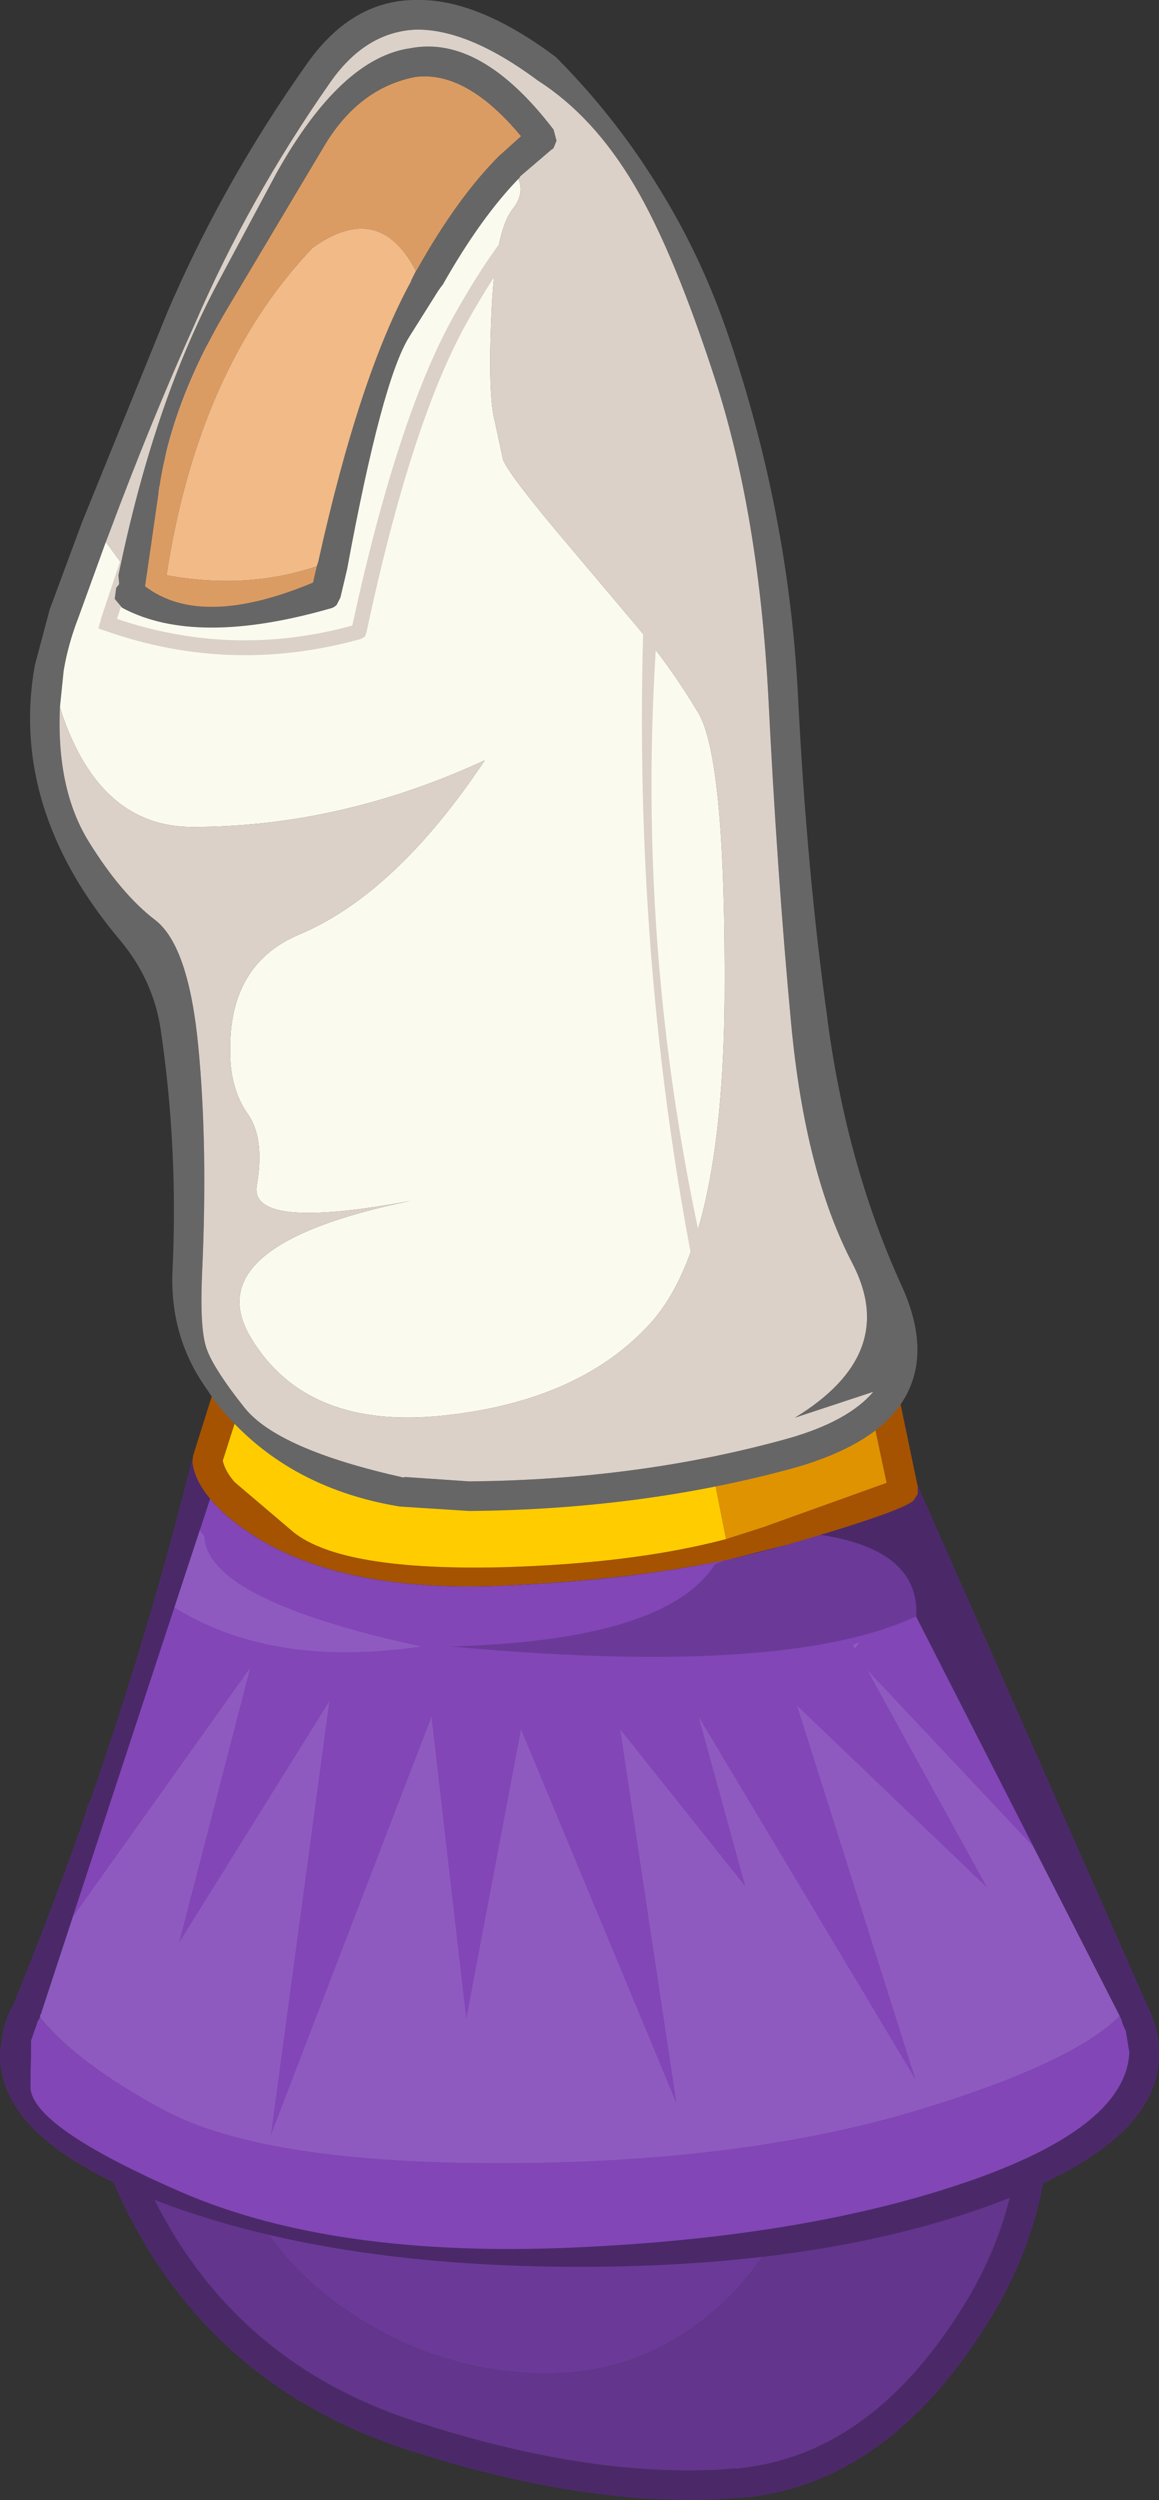 <?xml version="1.0" encoding="UTF-8" standalone="no"?>
<svg xmlns:ffdec="https://www.free-decompiler.com/flash" xmlns:xlink="http://www.w3.org/1999/xlink" ffdec:objectType="shape" height="168.85px" width="78.3px" xmlns="http://www.w3.org/2000/svg">
  <rect width="100%" height="100%" fill="#333333" stroke="none"/>
  <g transform="matrix(1.0, 0.0, 0.0, 1.0, 30.8, 136.75)">
    <path d="M34.9 -7.7 L34.95 -8.45 35.5 -8.95 Q35.85 -9.15 36.25 -8.95 L36.8 -8.4 37.85 -5.8 Q43.1 8.3 36.2 19.7 29.5 30.75 19.85 31.9 L19.7 31.9 19.25 31.95 19.15 31.95 17.85 32.05 17.8 32.05 Q8.45 32.5 -3.3 28.7 -16.05 24.55 -22.05 12.95 -26.7 3.85 -26.25 -6.55 -26.05 -11.0 -24.85 -14.9 L-24.35 -15.45 -23.6 -15.55 -23.0 -15.05 -22.95 -14.3 -23.05 -13.85 Q-24.05 -10.35 -24.25 -6.45 -24.7 3.45 -20.25 12.05 -14.65 22.95 -2.7 26.8 8.65 30.5 17.7 30.05 L19.0 29.95 18.9 30.0 19.6 29.9 Q28.4 28.75 34.5 18.65 40.9 8.0 36.0 -5.1 L36.0 -5.05 34.95 -7.65 34.9 -7.7" fill="#4b2969" fill-rule="evenodd" stroke="none"/>
    <path d="M34.9 -7.7 L34.95 -7.65 36.0 -5.05 36.0 -5.1 Q40.9 8.0 34.5 18.65 28.4 28.75 19.6 29.9 L18.9 30.0 19.0 29.95 17.7 30.05 Q8.65 30.5 -2.7 26.8 -14.65 22.95 -20.25 12.05 -24.7 3.45 -24.25 -6.45 -24.05 -10.35 -23.05 -13.85 -15.55 -7.35 -5.05 -15.5 13.85 -0.65 34.9 -7.7 M-17.35 -3.7 L-17.45 -3.8 -17.6 -3.6 Q-19.45 -2.95 -16.75 5.85 -14.0 14.65 -7.65 19.1 -1.35 23.5 6.1 23.55 13.55 23.55 18.9 17.9 24.2 12.25 22.7 6.05 22.0 3.3 19.5 2.15 12.15 3.0 4.1 2.35 L-4.2 1.3 -4.85 1.25 Q-12.05 0.2 -17.35 -3.7 M-4.2 1.3 L-4.25 1.3 -4.2 1.3" fill="#63358c" fill-rule="evenodd" stroke="none"/>
    <path d="M-17.6 -3.6 L-17.35 -3.7 Q-12.05 0.2 -4.85 1.25 L-4.2 1.3 4.1 2.35 Q12.15 3.0 19.5 2.15 22.0 3.3 22.7 6.05 24.2 12.25 18.9 17.9 13.55 23.55 6.1 23.55 -1.35 23.5 -7.65 19.1 -14.0 14.65 -16.75 5.85 -19.45 -2.95 -17.6 -3.6" fill="#6b3a98" fill-rule="evenodd" stroke="none"/>
    <path d="M-17.6 -3.6 L-17.45 -3.8 -17.35 -3.7 -17.6 -3.6" fill="#8246b7" fill-rule="evenodd" stroke="none"/>
    <path d="M-4.2 1.3 L-4.25 1.3 -4.2 1.3" fill="#8e5abf" fill-rule="evenodd" stroke="none"/>
    <path d="M-19.6 -26.45 L-16.6 -35.55 -16.45 -35.35 Q-15.65 -34.4 -14.2 -33.4 -8.2 -29.2 3.0 -29.65 14.55 -30.15 22.3 -32.4 L24.55 -33.1 31.1 -27.55 Q4.55 -15.0 -19.6 -26.45 M44.85 -0.6 L45.0 -0.25 45.0 -0.2 45.2 0.3 45.25 0.35 45.5 1.85 Q45.3 6.8 35.0 10.45 23.95 14.35 7.9 15.05 -8.2 15.75 -18.45 11.35 -28.7 6.9 -28.75 4.2 L-28.7 1.05 -28.25 -0.25 -28.1 -0.5 Q-25.6 2.6 -19.75 5.75 -12.95 9.4 3.35 9.35 19.65 9.3 31.45 5.7 41.75 2.55 44.85 -0.6" fill="#8246b7" fill-rule="evenodd" stroke="none"/>
    <path d="M31.1 -27.55 L44.85 -0.6 Q41.75 2.55 31.45 5.7 19.65 9.3 3.35 9.35 -12.95 9.4 -19.75 5.75 -25.6 2.6 -28.1 -0.5 L-28.1 -0.6 -28.1 -0.65 -28.05 -0.7 -19.6 -26.45 Q4.55 -15.0 31.1 -27.55" fill="#8e5abf" fill-rule="evenodd" stroke="none"/>
    <path d="M31.15 -31.15 L42.0 -8.85 27.8 -23.95 35.9 -9.25 23.05 -21.55 31.05 3.7 16.4 -20.8 19.55 -9.35 11.1 -19.95 14.9 5.3 4.4 -19.95 0.7 -0.4 -1.65 -20.8 -12.5 7.45 -8.55 -21.85 -18.7 -5.55 -13.9 -24.1 -26.4 -6.55 -19.45 -27.75 -12.0 -26.75 -12.25 -26.4 -5.7 -26.4 -7.75 -23.15 -0.75 -23.15 5.4 -25.05 4.85 -22.15 10.3 -25.35 10.85 -21.75 14.7 -27.15 15.75 -23.2 21.15 -27.45 21.3 -27.1 23.85 -31.05 26.95 -25.4 31.15 -31.15" fill="#8246b7" fill-rule="evenodd" stroke="none"/>
    <path d="M17.5 -31.1 L30.2 -36.15 33.4 -28.95 Q25.65 -23.15 -0.35 -25.55 14.2 -25.95 17.5 -31.1" fill="#6b3a98" fill-rule="evenodd" stroke="none"/>
    <path d="M-17.65 -33.8 L-17.0 -33.0 Q-16.85 -28.7 -2.35 -25.55 -12.55 -24.05 -19.2 -28.3 L-17.65 -33.8" fill="#8e5abf" fill-rule="evenodd" stroke="none"/>
    <path d="M24.55 -33.1 L22.3 -32.4 Q14.55 -30.15 3.0 -29.65 -8.2 -29.2 -14.2 -33.4 -15.65 -34.4 -16.45 -35.35 L-16.6 -35.55 -28.05 -0.7 -28.1 -0.65 -28.1 -0.6 -28.1 -0.5 -28.25 -0.25 -28.7 1.05 -28.75 4.2 Q-28.7 6.9 -18.45 11.35 -8.2 15.75 7.9 15.05 23.95 14.35 35.0 10.45 45.3 6.8 45.5 1.85 L45.25 0.35 45.2 0.3 45.0 -0.2 45.0 -0.25 44.85 -0.6 31.1 -27.55 Q31.35 -32.1 24.55 -33.1 M30.15 -37.15 L30.3 -37.15 30.75 -36.95 31.15 -36.55 46.8 -1.1 46.85 -1.05 47.1 -0.35 47.1 -0.4 Q47.5 0.65 47.5 1.85 47.7 8.1 35.65 12.35 24.35 16.35 8.35 16.35 -7.65 16.35 -18.95 12.35 -31.0 8.1 -30.8 1.85 L-30.65 0.7 Q-30.5 -0.3 -29.95 -1.25 -22.4 -19.8 -17.8 -38.3 L-17.6 -38.75 -17.25 -39.05 -16.95 -39.15 -16.75 -39.15 Q-16.45 -39.15 -16.2 -38.95 L-15.9 -38.6 -15.8 -38.3 Q-15.65 -37.5 -14.95 -36.65 L-13.05 -35.05 Q-7.5 -31.2 2.9 -31.65 14.15 -32.15 21.75 -34.3 28.75 -36.35 29.45 -36.8 L29.5 -36.8 Q29.6 -37.0 29.8 -37.05 L30.15 -37.15" fill="#4b2969" fill-rule="evenodd" stroke="none"/>
    <path d="M28.1 -41.3 L28.0 -41.95 Q27.9 -42.35 28.15 -42.7 28.35 -43.05 28.75 -43.1 L29.5 -42.95 29.95 -42.35 31.2 -36.35 31.2 -35.85 30.95 -35.45 Q30.4 -34.75 22.3 -32.4 L18.55 -31.45 Q11.9 -30.05 3.0 -29.65 -8.2 -29.2 -14.2 -33.4 -15.65 -34.4 -16.45 -35.35 -17.65 -36.7 -17.8 -38.0 L-17.75 -38.45 -16.35 -42.9 -15.85 -43.45 -15.1 -43.55 -14.5 -43.05 -14.45 -42.3 -14.6 -41.7 -15.75 -38.1 Q-15.6 -37.4 -14.95 -36.65 L-10.95 -33.25 Q-7.65 -30.65 3.1 -30.9 12.0 -31.15 18.25 -32.8 L20.75 -33.6 29.1 -36.6 28.1 -41.3" fill="#a55301" fill-rule="evenodd" stroke="none"/>
    <path d="M17.85 -37.45 L22.7 -38.65 Q26.25 -39.65 28.1 -41.3 L29.1 -36.6 20.75 -33.6 18.25 -32.8 17.45 -36.85 17.95 -36.95 17.85 -37.45" fill="#e09301" fill-rule="evenodd" stroke="none"/>
    <path d="M16.85 -37.25 L16.4 -39.8 17.35 -39.95 17.85 -37.45 17.95 -36.95 17.45 -36.85 16.95 -36.75 16.85 -37.25" fill="#ff0000" fill-rule="evenodd" stroke="none"/>
    <path d="M-14.6 -41.7 Q-10.45 -37.1 -3.65 -36.0 L0.9 -35.7 Q9.25 -35.75 16.85 -37.25 L16.95 -36.75 17.45 -36.85 18.25 -32.8 Q12.0 -31.15 3.1 -30.9 -7.65 -30.65 -10.95 -33.25 L-14.95 -36.65 Q-15.6 -37.4 -15.75 -38.1 L-14.6 -41.7" fill="#ffcc00" fill-rule="evenodd" stroke="none"/>
    <path d="M-21.65 -98.7 L-21.55 -98.65 -20.95 -98.2 Q-20.75 -97.85 -20.85 -97.4 L-21.1 -96.4 -21.2 -96.15 -21.5 -95.75 -22.25 -95.6 -22.9 -96.0 Q-23.15 -96.35 -23.05 -96.75 L-22.8 -97.95 -22.45 -98.5 -22.35 -98.55 -21.65 -98.7 M-26.75 -89.0 Q-27.0 -83.45 -24.8 -79.9 -22.6 -76.35 -20.3 -74.6 -18.05 -72.85 -17.4 -66.05 -16.75 -59.3 -17.15 -50.7 -17.3 -47.2 -16.9 -45.85 -16.55 -44.55 -14.3 -41.7 -12.05 -38.85 -3.5 -36.95 L-3.5 -37.0 0.9 -36.7 Q12.4 -36.8 22.45 -39.6 26.5 -40.75 28.2 -42.75 L22.9 -41.0 Q29.95 -45.3 26.8 -51.4 23.6 -57.5 22.65 -67.6 21.7 -77.7 21.1 -89.85 20.45 -101.8 17.65 -110.7 14.8 -119.6 12.05 -124.25 9.3 -128.9 5.55 -131.3 0.85 -134.8 -2.7 -134.75 -6.15 -134.6 -8.55 -131.1 -14.0 -123.3 -17.65 -114.85 -20.5 -108.55 -23.4 -100.8 L-23.65 -100.15 -25.5 -95.05 Q-26.2 -93.25 -26.5 -91.45 L-26.75 -89.0 M6.85 -132.8 Q10.85 -128.75 13.75 -124.0 16.6 -119.4 18.4 -114.1 22.45 -102.2 23.1 -89.95 23.7 -77.9 25.1 -67.95 L25.1 -67.9 Q26.4 -58.1 30.05 -50.05 32.45 -44.9 29.75 -41.5 27.8 -39.05 23.0 -37.65 12.7 -34.8 0.9 -34.7 L-3.8 -35.0 Q-11.65 -36.3 -16.15 -41.95 L-16.2 -42.0 -17.05 -43.25 Q-19.3 -46.6 -19.15 -50.8 -18.75 -59.2 -19.95 -67.25 -20.45 -70.55 -22.65 -73.2 -24.25 -75.1 -25.45 -77.05 -29.8 -84.2 -28.45 -91.8 L-27.4 -95.75 -27.4 -95.7 -25.25 -101.5 -19.5 -115.65 Q-15.8 -124.3 -10.2 -132.25 -7.15 -136.7 -2.8 -136.75 1.4 -136.9 6.75 -132.9 L6.85 -132.8" fill="#666666" fill-rule="evenodd" stroke="none"/>
    <path d="M3.6 -125.5 L5.8 -127.4 Q-3.1 -139.05 -11.25 -124.6 -18.8 -111.3 -21.65 -98.7 L-22.35 -98.55 -22.45 -98.5 -23.65 -100.15 -23.4 -100.8 Q-20.5 -108.55 -17.65 -114.85 -14.0 -123.3 -8.55 -131.1 -6.15 -134.6 -2.7 -134.75 0.85 -134.8 5.55 -131.3 9.3 -128.9 12.05 -124.25 14.8 -119.6 17.65 -110.7 20.45 -101.8 21.1 -89.85 21.7 -77.7 22.65 -67.6 23.6 -57.5 26.8 -51.4 29.95 -45.3 22.9 -41.0 L28.2 -42.75 Q26.5 -40.75 22.45 -39.6 12.4 -36.8 0.9 -36.7 L-3.5 -37.0 -3.5 -36.95 Q-12.05 -38.85 -14.3 -41.7 -16.55 -44.55 -16.9 -45.85 -17.3 -47.2 -17.15 -50.7 -16.75 -59.3 -17.4 -66.05 -18.05 -72.85 -20.3 -74.6 -22.6 -76.35 -24.8 -79.9 -27.0 -83.45 -26.75 -89.0 L-26.65 -88.65 Q-24.05 -80.9 -17.8 -80.9 -7.8 -80.9 1.95 -85.4 -4.05 -76.4 -10.55 -73.65 -15.35 -71.65 -15.25 -65.7 -15.25 -63.2 -14.05 -61.5 -12.9 -59.85 -13.45 -56.7 -14.0 -53.6 -3.05 -55.65 -17.6 -52.65 -13.85 -46.4 -10.1 -40.15 -0.8 -41.15 8.5 -42.15 13.25 -47.5 18.0 -52.9 18.15 -69.2 18.25 -85.55 16.35 -88.65 14.45 -91.8 12.3 -94.35 L6.65 -101.05 Q3.2 -105.2 3.15 -105.85 L2.65 -108.2 Q2.15 -109.95 2.4 -115.55 2.65 -121.2 3.85 -122.65 5.0 -124.15 3.6 -125.5" fill="#dbd1c8" fill-rule="evenodd" stroke="none"/>
    <path d="M-21.2 -96.15 Q-16.6 -94.4 -8.8 -96.6 -5.65 -111.25 -1.8 -118.0 0.9 -122.75 3.6 -125.5 5.0 -124.15 3.85 -122.65 2.65 -121.2 2.4 -115.55 2.15 -109.95 2.65 -108.2 L3.15 -105.85 Q3.2 -105.2 6.65 -101.05 L12.3 -94.35 Q14.45 -91.8 16.35 -88.65 18.25 -85.55 18.15 -69.2 18.0 -52.9 13.25 -47.5 8.5 -42.15 -0.8 -41.15 -10.1 -40.15 -13.85 -46.4 -17.6 -52.65 -3.05 -55.65 -14.0 -53.6 -13.45 -56.7 -12.9 -59.85 -14.05 -61.5 -15.25 -63.2 -15.25 -65.7 -15.35 -71.65 -10.55 -73.65 -4.05 -76.4 1.95 -85.4 -7.8 -80.9 -17.8 -80.9 -24.05 -80.9 -26.65 -88.65 L-26.75 -89.0 -26.5 -91.45 Q-26.2 -93.25 -25.5 -95.05 L-23.65 -100.15 -22.45 -98.5 -22.8 -97.95 -23.05 -96.75 Q-23.15 -96.35 -22.9 -96.0 L-22.25 -95.6 -21.5 -95.75 -21.2 -96.15 M-18.05 -83.7 L-18.1 -84.65 -18.05 -83.7" fill="#fbfaee" fill-rule="evenodd" stroke="none"/>
    <path d="M13.75 -96.1 L13.7 -95.6 Q11.7 -71.0 17.95 -47.0 L18.05 -46.5 17.1 -46.3 16.95 -46.8 Q11.8 -70.25 12.7 -95.65 L12.75 -96.15 13.75 -96.1 M8.35 -124.5 L6.2 -122.65 Q3.55 -119.95 0.9 -115.25 -2.95 -108.55 -6.05 -94.0 L-6.15 -93.75 -6.4 -93.6 Q-15.2 -91.15 -23.7 -94.15 L-24.15 -94.3 -24.05 -94.7 -24.0 -94.8 -24.0 -94.9 -21.05 -103.75 -20.9 -104.2 -19.95 -103.9 -20.1 -103.45 -22.9 -94.95 Q-15.05 -92.3 -7.0 -94.5 -3.85 -109.0 0.05 -115.75 2.75 -120.55 5.5 -123.35 L7.75 -125.3 8.15 -125.4 8.45 -125.2 8.55 -124.8 8.35 -124.5" fill="#dbd1c8" fill-rule="evenodd" stroke="none"/>
    <path d="M-2.7 -118.45 L-2.6 -118.55 -2.65 -118.5 Q0.1 -123.4 2.9 -126.2 L4.4 -127.55 Q0.7 -132.0 -2.75 -131.55 -6.6 -130.8 -8.95 -126.8 L-15.3 -116.15 Q-19.3 -109.5 -20.1 -103.4 L-21.0 -97.15 Q-17.2 -94.25 -9.65 -97.4 L-9.4 -98.5 -9.3 -98.8 Q-6.5 -111.45 -3.0 -117.8 L-3.05 -117.75 -2.7 -118.45 M4.3 -124.8 L4.35 -124.8 Q1.7 -122.1 -0.9 -117.5 L-0.95 -117.45 -1.2 -117.1 -3.15 -114.0 Q-5.0 -111.05 -7.35 -98.3 L-7.8 -96.4 -8.05 -95.9 Q-8.25 -95.7 -8.5 -95.65 -17.6 -93.05 -22.55 -95.7 L-23.05 -96.3 -22.95 -97.05 -22.75 -97.3 -22.8 -97.9 Q-20.35 -109.8 -15.9 -118.0 L-12.1 -125.1 Q-7.75 -132.85 -3.05 -133.5 1.7 -134.4 6.6 -128.0 L6.8 -127.25 6.6 -126.75 6.55 -126.7 6.4 -126.6 6.35 -126.55 4.3 -124.8" fill="#666666" fill-rule="evenodd" stroke="none"/>
    <path d="M-9.4 -98.5 L-9.65 -97.4 Q-17.2 -94.25 -21.0 -97.15 L-20.1 -103.4 Q-19.3 -109.5 -15.3 -116.15 L-8.95 -126.8 Q-6.6 -130.8 -2.75 -131.55 0.7 -132.0 4.4 -127.55 L2.9 -126.2 Q0.1 -123.4 -2.65 -118.5 L-2.6 -118.55 -2.7 -118.45 Q-5.2 -123.25 -9.7 -120.0 -17.4 -111.9 -19.55 -97.9 -14.15 -96.9 -9.4 -98.5" fill="#db9c64" fill-rule="evenodd" stroke="none"/>
    <path d="M-2.7 -118.45 L-3.05 -117.75 -3.0 -117.8 Q-6.5 -111.45 -9.3 -98.8 L-9.4 -98.5 Q-14.15 -96.9 -19.55 -97.9 -17.4 -111.9 -9.7 -120.0 -5.2 -123.25 -2.7 -118.45" fill="#f1ba87" fill-rule="evenodd" stroke="none"/>
  </g>
</svg>
